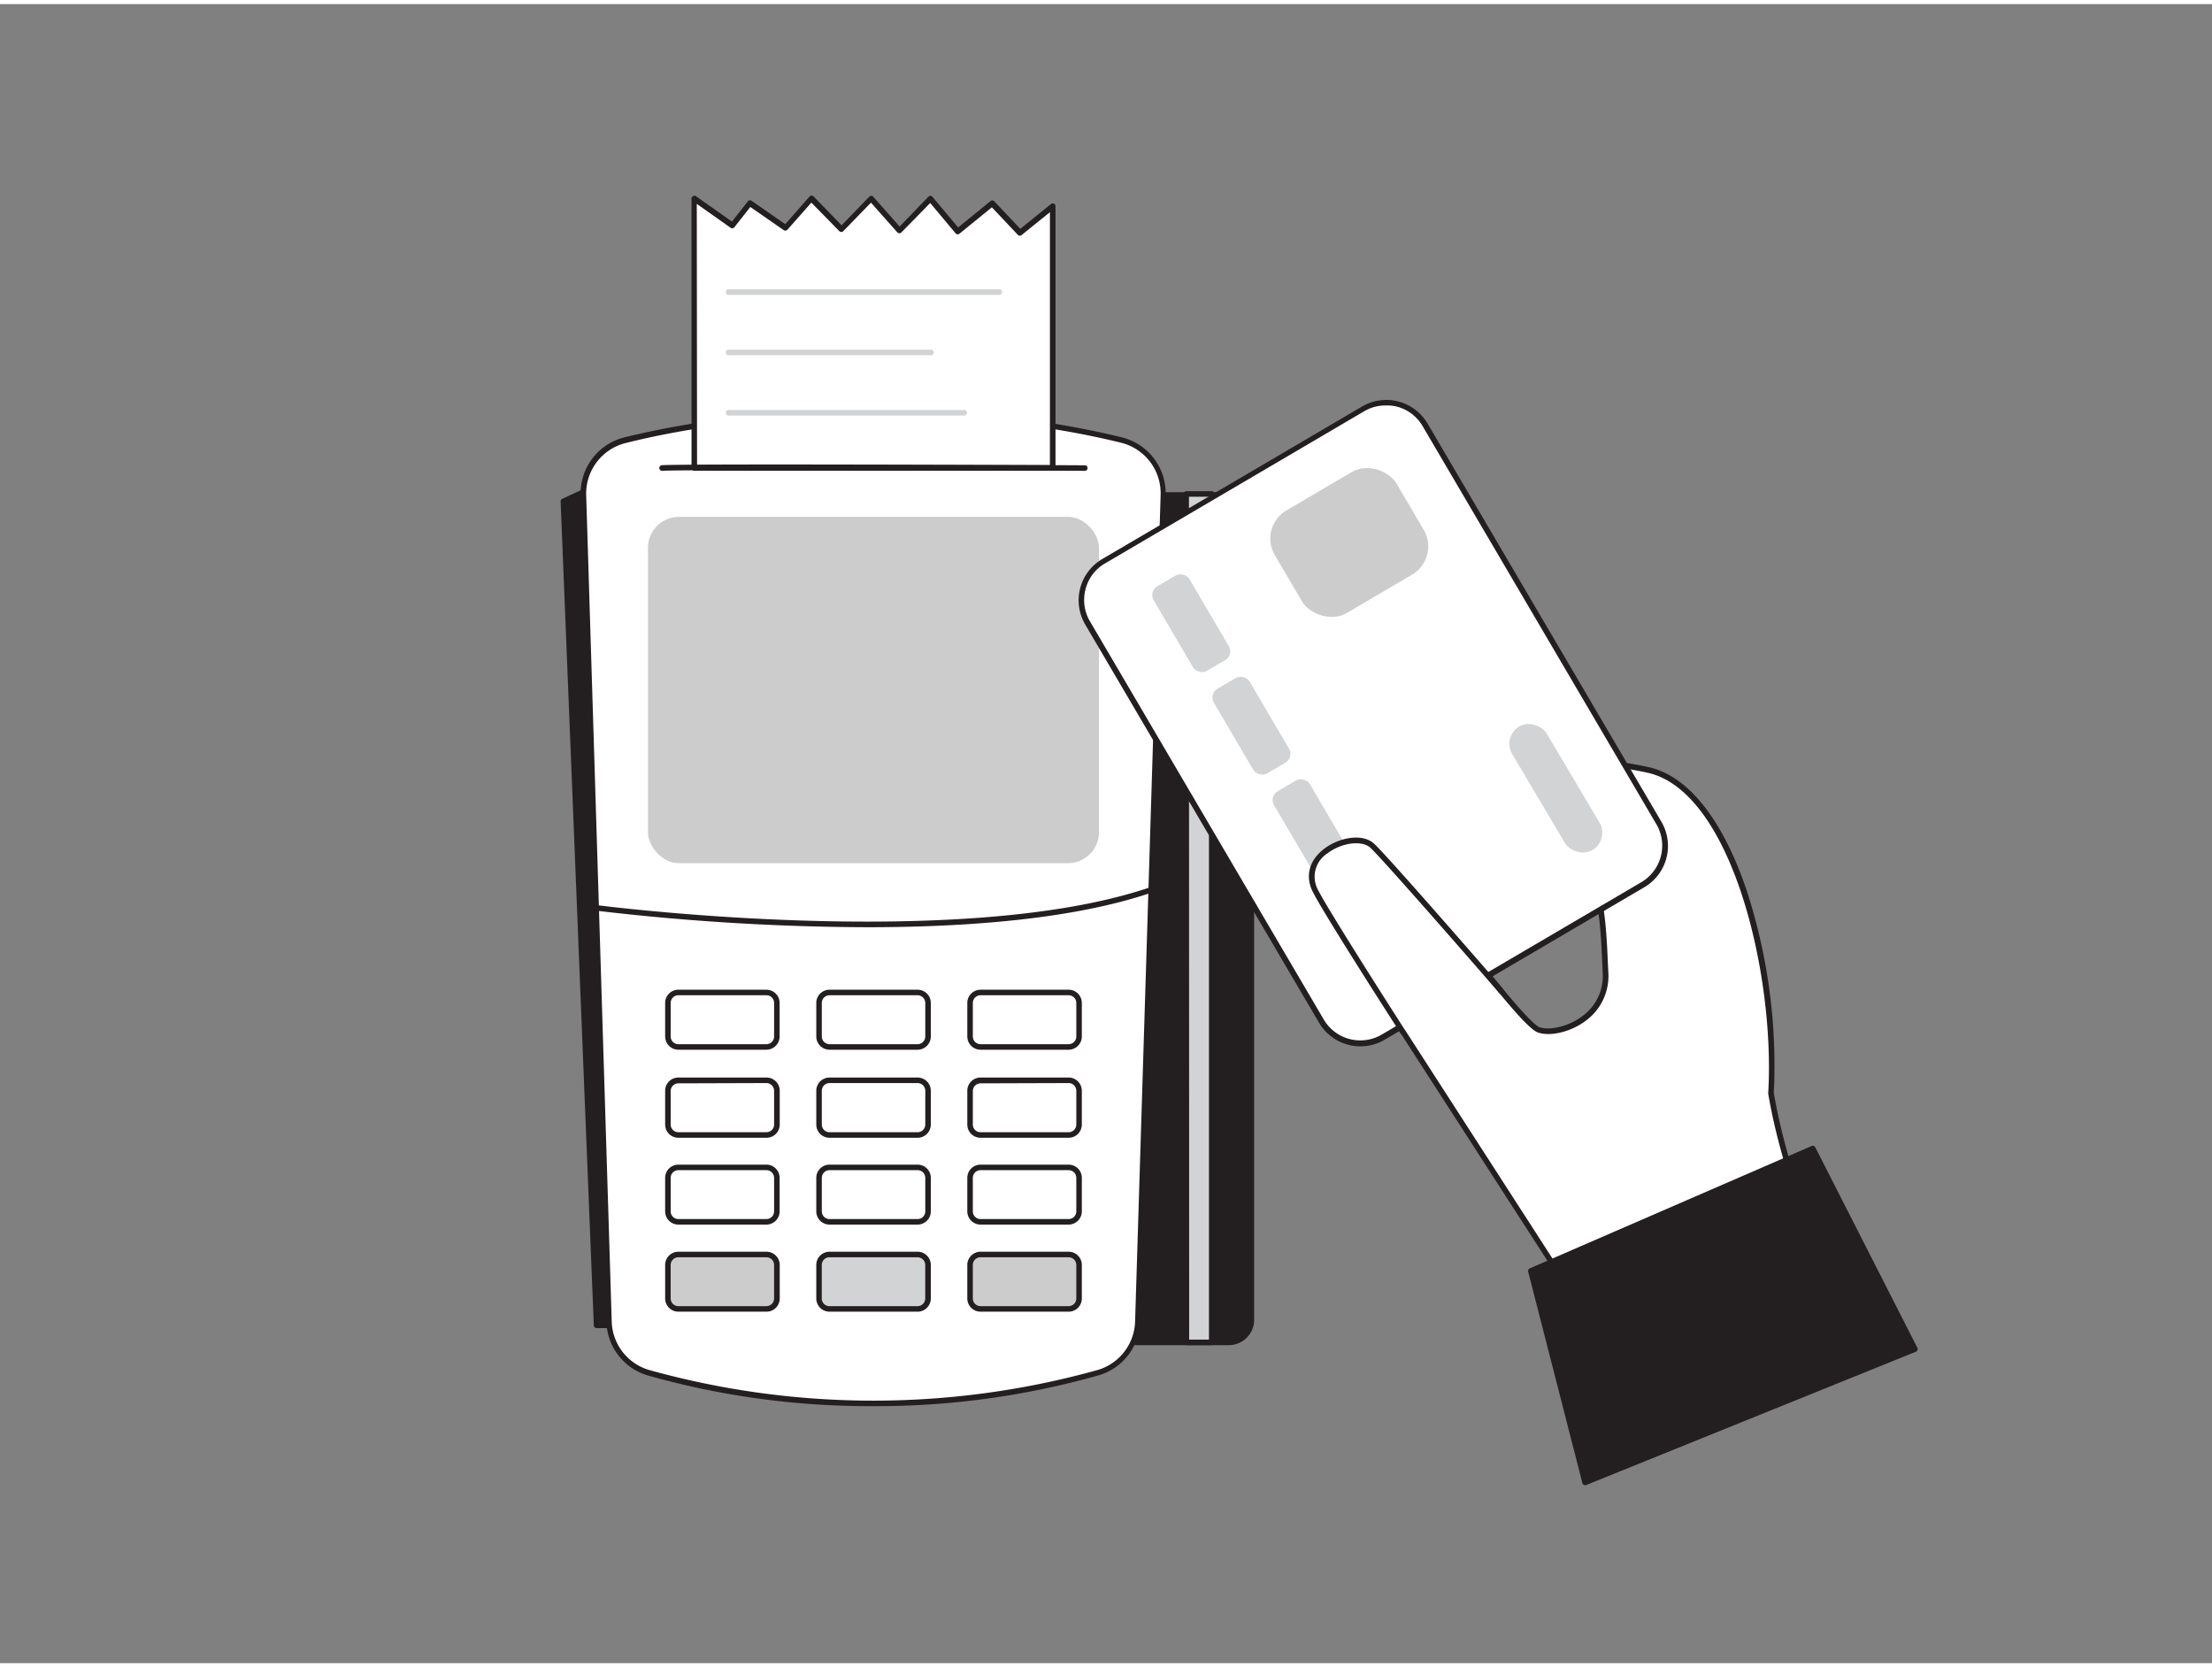 <svg xmlns="http://www.w3.org/2000/svg" viewBox="0 0 400 300" width="406" height="306" class="illustration styles_illustrationTablet__1DWOa"><rect x="0" y="0" width="400" height="300" fill="#808080" stroke="none"/><g id="_292_card_payment_flatline" data-name="#292_card_payment_flatline"><path d="M198.73,88.76h23.49a4.07,4.07,0,0,1,4.07,4.07v145.1a4.07,4.07,0,0,1-4.07,4.07H198.73a0,0,0,0,1,0,0V88.76A0,0,0,0,1,198.73,88.76Z" fill="#231f20"></path><path d="M222.22,242.5H198.73a.51.51,0,0,1-.5-.5V88.76a.51.51,0,0,1,.5-.5h23.49a4.58,4.58,0,0,1,4.57,4.57v145.1A4.58,4.58,0,0,1,222.22,242.5Zm-23-1h23a3.58,3.58,0,0,0,3.57-3.57V92.83a3.57,3.57,0,0,0-3.57-3.57h-23Z" fill="#231f20"></path><polygon points="111.98 85.18 101.92 89.88 107.88 238.92 118.71 238.92 111.98 85.18" fill="#231f20"></polygon><path d="M118.71,239.42H107.88a.5.5,0,0,1-.5-.48l-6-149a.49.49,0,0,1,.28-.47l10.07-4.7a.52.52,0,0,1,.47,0,.47.47,0,0,1,.24.41l6.73,153.74a.47.47,0,0,1-.14.37A.48.48,0,0,1,118.71,239.42Zm-10.35-1h9.83L111.52,86l-9.09,4.24Z" fill="#231f20"></path><path d="M205.75,238.26a9.93,9.93,0,0,1-7.18,9.23,151.65,151.65,0,0,1-81.23,0,9.93,9.93,0,0,1-7.18-9.23l-4.62-149.5A9.88,9.88,0,0,1,113,78.84a189.71,189.71,0,0,1,44.92-5,189.81,189.81,0,0,1,44.93,5,9.9,9.9,0,0,1,7.49,9.92Z" fill="#fff"></path><path d="M158,253.53A147.21,147.21,0,0,1,117.2,248a10.42,10.42,0,0,1-7.54-9.69L105,88.78a10.43,10.43,0,0,1,7.87-10.42c9.24-2.28,24.55-5,45-5s35.81,2.72,45.05,5a10.43,10.43,0,0,1,7.87,10.42l-4.62,149.5a10.42,10.42,0,0,1-7.54,9.69A147.29,147.29,0,0,1,158,253.53Zm0-179.17c-20.39,0-35.62,2.7-44.8,5A9.42,9.42,0,0,0,106,88.75l4.62,149.5a9.41,9.41,0,0,0,6.82,8.76,151.15,151.15,0,0,0,81,0,9.43,9.43,0,0,0,6.82-8.76h0l4.62-149.5a9.42,9.42,0,0,0-7.11-9.42C193.58,77.06,178.35,74.36,158,74.36Z" fill="#231f20"></path><rect x="117.17" y="92.72" width="81.56" height="62.63" rx="5.61" fill="#ccc"></rect><path d="M156.75,166.93a428.79,428.79,0,0,1-49-3,.5.5,0,0,1,.13-1c.65.09,65.82,8.45,100.09-3.22a.5.5,0,0,1,.32.94C194.1,165.5,174.71,166.93,156.75,166.93Z" fill="#231f20"></path><rect x="120.78" y="226.11" width="19.71" height="9.84" rx="1.89" fill="#ccc"></rect><path d="M138.59,236.45H122.67a2.39,2.39,0,0,1-2.39-2.39V228a2.39,2.39,0,0,1,2.39-2.39h15.92A2.39,2.39,0,0,1,141,228v6.06A2.39,2.39,0,0,1,138.59,236.45Zm-15.92-9.84a1.39,1.39,0,0,0-1.39,1.39v6.06a1.39,1.39,0,0,0,1.39,1.39h15.92a1.39,1.39,0,0,0,1.39-1.39V228a1.39,1.39,0,0,0-1.39-1.39Z" fill="#231f20"></path><rect x="148.1" y="226.11" width="19.71" height="9.84" rx="1.89" fill="#d1d3d4"></rect><path d="M165.92,236.45H150a2.39,2.39,0,0,1-2.39-2.39V228a2.39,2.39,0,0,1,2.39-2.39h15.93a2.39,2.39,0,0,1,2.39,2.39v6.06A2.39,2.39,0,0,1,165.92,236.45ZM150,226.61A1.39,1.39,0,0,0,148.6,228v6.06a1.39,1.39,0,0,0,1.39,1.39h15.93a1.39,1.39,0,0,0,1.39-1.39V228a1.39,1.39,0,0,0-1.39-1.39Z" fill="#231f20"></path><rect x="175.42" y="226.11" width="19.71" height="9.84" rx="1.89" fill="#ccc"></rect><path d="M193.24,236.45H177.31a2.39,2.39,0,0,1-2.39-2.39V228a2.39,2.39,0,0,1,2.39-2.39h15.93a2.39,2.39,0,0,1,2.39,2.39v6.06A2.39,2.39,0,0,1,193.24,236.45Zm-15.93-9.84a1.39,1.39,0,0,0-1.39,1.39v6.06a1.39,1.39,0,0,0,1.39,1.39h15.93a1.39,1.39,0,0,0,1.39-1.39V228a1.39,1.39,0,0,0-1.39-1.39Z" fill="#231f20"></path><path d="M138.59,220.7H122.67a2.39,2.39,0,0,1-2.39-2.39v-6.06a2.39,2.39,0,0,1,2.39-2.39h15.92a2.39,2.39,0,0,1,2.39,2.39v6.06A2.39,2.39,0,0,1,138.59,220.7Zm-15.92-9.84a1.39,1.39,0,0,0-1.39,1.39v6.06a1.39,1.39,0,0,0,1.39,1.39h15.92a1.39,1.39,0,0,0,1.39-1.39v-6.06a1.39,1.39,0,0,0-1.39-1.39Z" fill="#231f20"></path><path d="M165.92,220.7H150a2.39,2.39,0,0,1-2.39-2.39v-6.06a2.39,2.39,0,0,1,2.39-2.39h15.93a2.39,2.39,0,0,1,2.39,2.39v6.06A2.39,2.39,0,0,1,165.92,220.7ZM150,210.86a1.39,1.39,0,0,0-1.39,1.39v6.06A1.39,1.39,0,0,0,150,219.7h15.93a1.39,1.39,0,0,0,1.39-1.39v-6.06a1.39,1.39,0,0,0-1.39-1.39Z" fill="#231f20"></path><path d="M193.24,220.7H177.31a2.39,2.39,0,0,1-2.39-2.39v-6.06a2.39,2.39,0,0,1,2.39-2.39h15.93a2.39,2.39,0,0,1,2.39,2.39v6.06A2.39,2.39,0,0,1,193.24,220.7Zm-15.93-9.84a1.39,1.39,0,0,0-1.39,1.39v6.06a1.39,1.39,0,0,0,1.39,1.39h15.93a1.39,1.39,0,0,0,1.39-1.39v-6.06a1.39,1.39,0,0,0-1.39-1.39Z" fill="#231f20"></path><path d="M138.59,205H122.67a2.39,2.39,0,0,1-2.39-2.39V196.5a2.39,2.39,0,0,1,2.39-2.39h15.92A2.39,2.39,0,0,1,141,196.5v6.06A2.39,2.39,0,0,1,138.59,205Zm-15.92-9.84a1.39,1.39,0,0,0-1.39,1.39v6.06a1.39,1.39,0,0,0,1.39,1.39h15.92a1.39,1.39,0,0,0,1.39-1.39V196.5a1.39,1.39,0,0,0-1.39-1.39Z" fill="#231f20"></path><path d="M165.92,205H150a2.39,2.39,0,0,1-2.39-2.39V196.5a2.39,2.39,0,0,1,2.39-2.39h15.93a2.39,2.39,0,0,1,2.39,2.39v6.06A2.39,2.39,0,0,1,165.92,205ZM150,195.11a1.39,1.39,0,0,0-1.39,1.39v6.06A1.39,1.39,0,0,0,150,204h15.93a1.39,1.39,0,0,0,1.39-1.39V196.5a1.39,1.39,0,0,0-1.39-1.39Z" fill="#231f20"></path><path d="M193.24,205H177.31a2.39,2.39,0,0,1-2.39-2.39V196.5a2.39,2.39,0,0,1,2.39-2.39h15.93a2.39,2.39,0,0,1,2.39,2.39v6.06A2.39,2.39,0,0,1,193.24,205Zm-15.93-9.84a1.39,1.39,0,0,0-1.39,1.39v6.06a1.39,1.39,0,0,0,1.39,1.39h15.93a1.39,1.39,0,0,0,1.39-1.39V196.5a1.39,1.39,0,0,0-1.39-1.39Z" fill="#231f20"></path><path d="M138.59,189.08H122.67a2.4,2.4,0,0,1-2.39-2.39v-6.07a2.39,2.39,0,0,1,2.39-2.39h15.92a2.39,2.39,0,0,1,2.39,2.39v6.07A2.4,2.4,0,0,1,138.59,189.08Zm-15.92-9.85a1.39,1.39,0,0,0-1.39,1.39v6.07a1.39,1.39,0,0,0,1.39,1.39h15.92a1.39,1.39,0,0,0,1.39-1.39v-6.07a1.39,1.39,0,0,0-1.39-1.39Z" fill="#231f20"></path><path d="M165.92,189.08H150a2.4,2.4,0,0,1-2.39-2.39v-6.07a2.39,2.39,0,0,1,2.39-2.39h15.93a2.39,2.39,0,0,1,2.39,2.39v6.07A2.4,2.4,0,0,1,165.92,189.08ZM150,179.23a1.39,1.39,0,0,0-1.39,1.39v6.07a1.39,1.39,0,0,0,1.39,1.39h15.93a1.4,1.4,0,0,0,1.39-1.39v-6.07a1.4,1.4,0,0,0-1.39-1.39Z" fill="#231f20"></path><path d="M193.24,189.08H177.31a2.4,2.4,0,0,1-2.39-2.39v-6.07a2.39,2.39,0,0,1,2.39-2.39h15.93a2.39,2.39,0,0,1,2.39,2.39v6.07A2.4,2.4,0,0,1,193.24,189.08Zm-15.93-9.85a1.4,1.4,0,0,0-1.39,1.39v6.07a1.4,1.4,0,0,0,1.39,1.39h15.93a1.39,1.39,0,0,0,1.39-1.39v-6.07a1.39,1.39,0,0,0-1.39-1.39Z" fill="#231f20"></path><path d="M190.36,83.88V36.58l-5.91,4.78-5-5.35-6.22,5.07-4.95-5.91-5.58,5.77-5.12-5.77-5.35,5.54-5.44-5.54-4.69,5.3L135.63,36l-3.17,4-6.91-4.87V83.88Z" fill="#fff"></path><path d="M190.36,84.38H125.55a.5.5,0,0,1-.5-.5V35.17a.48.48,0,0,1,.27-.44.47.47,0,0,1,.51,0l6.53,4.6,2.87-3.65a.5.5,0,0,1,.68-.11L142,39.8l4.39-5a.48.48,0,0,1,.36-.17.5.5,0,0,1,.37.15L152.19,40l5-5.17a.53.53,0,0,1,.37-.15.46.46,0,0,1,.36.17l4.76,5.37,5.21-5.39a.5.5,0,0,1,.38-.15.5.5,0,0,1,.36.18l4.63,5.53,5.84-4.75a.5.5,0,0,1,.68,0l4.72,5,5.56-4.49a.5.5,0,0,1,.81.39v47.3A.5.5,0,0,1,190.36,84.38Zm-64.31-1h63.81V37.63l-5.1,4.12a.5.5,0,0,1-.68,0l-4.72-5-5.86,4.77a.5.5,0,0,1-.7-.07l-4.59-5.48L163,41.29a.51.51,0,0,1-.37.15.48.48,0,0,1-.37-.17l-4.76-5.36-5,5.14a.43.43,0,0,1-.36.16.55.55,0,0,1-.36-.15l-5.06-5.16-4.33,4.9a.51.51,0,0,1-.66.08l-6.05-4.19-2.88,3.66a.5.5,0,0,1-.68.1l-6.12-4.32Z" fill="#231f20"></path><path d="M119.74,83.88c1-.28,76.42,0,76.42,0" fill="#fff"></path><path d="M119.71,84.39a.51.51,0,0,1-.47-.37.51.51,0,0,1,.37-.62c1-.29,64-.07,76.56,0a.5.5,0,0,1,0,1h0c-25.75-.1-74.85-.22-76.32,0Z" fill="#231f20"></path><path d="M180.82,52.58H131.91a.52.52,0,1,1,0-1h48.91a.52.52,0,0,1,0,1Z" fill="#d1d3d4"></path><path d="M168.19,63.49H131.91a.52.52,0,1,1,0-1h36.28a.52.52,0,1,1,0,1Z" fill="#d1d3d4"></path><path d="M174.2,74.4H131.91a.52.52,0,1,1,0-1H174.2a.52.52,0,1,1,0,1Z" fill="#d1d3d4"></path><rect x="214.54" y="88.58" width="4.58" height="153.41" fill="#d1d3d4"></rect><path d="M219.12,242.5h-4.58a.5.5,0,0,1-.5-.5V88.58a.5.5,0,0,1,.5-.5h4.58a.51.51,0,0,1,.5.5V242A.51.51,0,0,1,219.12,242.5Zm-4.08-1h3.58V89.08H215Z" fill="#231f20"></path><path d="M331,232.54l-34.55,19.54-52-80.62c.52-4-.35-21.72,5.27-18.26s25,31.08,28.56,32.29,12.45-2,12.06-10.31-.47-22.16-8.38-23.59c-12-2.17-24.13,4.65-28.72,2.31s-7.86-9.16.46-13c9.51-4.4,29.11-5.72,44.34-2.38s23.59,35.6,22.24,58.44C322.75,211.84,329.16,225.84,331,232.54Z" fill="#fff"></path><path d="M296.43,252.58a.49.49,0,0,1-.42-.23l-52-80.62a.47.47,0,0,1-.08-.33c.11-.8.15-2.21.21-3.84.24-7.15.67-13.69,3.21-15.05a2.52,2.52,0,0,1,2.61.27c3,1.82,9.41,9.88,15.65,17.67,5.52,6.9,11.22,14,12.81,14.57s5.06,0,7.7-2a8.92,8.92,0,0,0,3.7-7.84l-.08-1.65c-.35-8.05-.87-20.21-7.89-21.48-6.46-1.17-13,.33-18.33,1.53-4.63,1-8.28,1.88-10.53.74-2.95-1.51-5-4.5-4.93-7.28,0-1.9,1-4.59,5.41-6.64,9.86-4.57,29.89-5.65,44.66-2.42,7.11,1.56,13.39,9.45,17.7,22.23a102.14,102.14,0,0,1,4.93,36.68c1.72,10.14,5.29,20,7.9,27.16,1.21,3.33,2.25,6.2,2.83,8.33a.49.49,0,0,1-.24.56l-34.55,19.54A.47.47,0,0,1,296.43,252.58Zm-51.5-81.24,51.66,80.07,33.81-19.12c-.59-2-1.57-4.75-2.7-7.86-2.63-7.24-6.23-17.15-7.95-27.4a.49.49,0,0,1,0-.12c1.27-21.39-6.61-54.59-21.84-57.92-14.59-3.2-34.34-2.14-44,2.35-3.12,1.44-4.79,3.43-4.83,5.75s1.76,5,4.39,6.37c1.92,1,5.59.14,9.84-.82,5.38-1.22,12.07-2.74,18.74-1.54,7.8,1.4,8.35,14.05,8.71,22.42l.08,1.64a10,10,0,0,1-4.1,8.69c-2.65,2-6.35,2.89-8.62,2.12-1.74-.6-6.18-6-13.27-14.89-5.9-7.37-12.58-15.72-15.39-17.45a1.58,1.58,0,0,0-1.61-.24c-2.25,1.21-2.52,9.34-2.69,14.2C245.07,169.14,245,170.48,244.93,171.34Z" fill="#231f20"></path><rect x="212.98" y="80.11" width="70.74" height="99.83" rx="8.16" transform="translate(-31.65 143.63) rotate(-30.42)" fill="#fff"></rect><path d="M246,188.47a8.67,8.67,0,0,1-7.48-4.28l-42.28-72a8.66,8.66,0,0,1,3.08-11.84L246.3,72.77a8.67,8.67,0,0,1,11.85,3.08l42.28,72a8.65,8.65,0,0,1-3.09,11.85l-46.93,27.56A8.62,8.62,0,0,1,246,188.47Zm4.63-115.89a7.57,7.57,0,0,0-3.86,1l-46.94,27.56a7.53,7.53,0,0,0-3.53,4.67,7.62,7.62,0,0,0,.8,5.81l42.28,72a7.66,7.66,0,0,0,10.48,2.72l46.94-27.55h0a7.67,7.67,0,0,0,2.73-10.48l-42.28-72a7.62,7.62,0,0,0-4.68-3.53A7.54,7.54,0,0,0,250.67,72.58Z" fill="#231f20"></path><rect x="231.23" y="86.62" width="25.53" height="21.52" rx="5.9" transform="translate(-15.72 136.93) rotate(-30.42)" fill="#ccc"></rect><rect x="277.85" y="130.21" width="7.26" height="25.97" rx="3.63" transform="matrix(0.86, -0.51, 0.51, 0.86, -33.76, 162.21)" fill="#d1d3d4"></rect><rect x="211.66" y="103.1" width="7.51" height="17.74" rx="1.83" transform="translate(-27.04 124.47) rotate(-30.42)" fill="#d1d3d4"></rect><rect x="222.55" y="121.64" width="7.51" height="17.74" rx="1.83" transform="translate(-34.93 132.53) rotate(-30.42)" fill="#d1d3d4"></rect><rect x="233.43" y="140.17" width="7.51" height="17.74" rx="1.83" transform="translate(-42.81 140.59) rotate(-30.42)" fill="#d1d3d4"></rect><rect x="244.31" y="158.71" width="7.51" height="17.74" rx="1.83" transform="translate(-50.7 148.65) rotate(-30.42)" fill="#d1d3d4"></rect><path d="M253.66,185.8s-13.82-21.47-15.84-25.54c-3.29-6.63,7.05-11.06,10.31-8.08,2.31,2.11,20.93,23.5,23.26,26.24" fill="#fff"></path><path d="M253.66,186.3a.51.51,0,0,1-.42-.23c-.56-.87-13.86-21.53-15.87-25.59-1.4-2.82-.61-5.71,2.1-7.75s6.89-2.84,9-.92c2.41,2.2,21.26,23.87,23.32,26.29a.5.5,0,1,1-.77.65c-2.59-3.06-21-24.16-23.22-26.2-1.52-1.39-5.2-.92-7.72,1a5,5,0,0,0-1.8,6.52c2,4,15.67,25.28,15.81,25.49a.49.49,0,0,1-.15.69A.43.43,0,0,1,253.66,186.3Z" fill="#231f20"></path><polygon points="346.29 243.25 327.83 206.94 276.82 229.08 286.63 267.33 346.29 243.25" fill="#231f20"></polygon><path d="M286.63,267.83a.59.59,0,0,1-.22-.05.52.52,0,0,1-.26-.32l-9.81-38.25a.51.51,0,0,1,.28-.59l51-22.14a.5.5,0,0,1,.64.24L346.73,243a.49.49,0,0,1,0,.41.48.48,0,0,1-.28.28L286.82,267.8A.58.58,0,0,1,286.63,267.83Zm-9.22-38.46L287,266.65,345.6,243l-18-35.4Z" fill="#231f20"></path></g></svg>